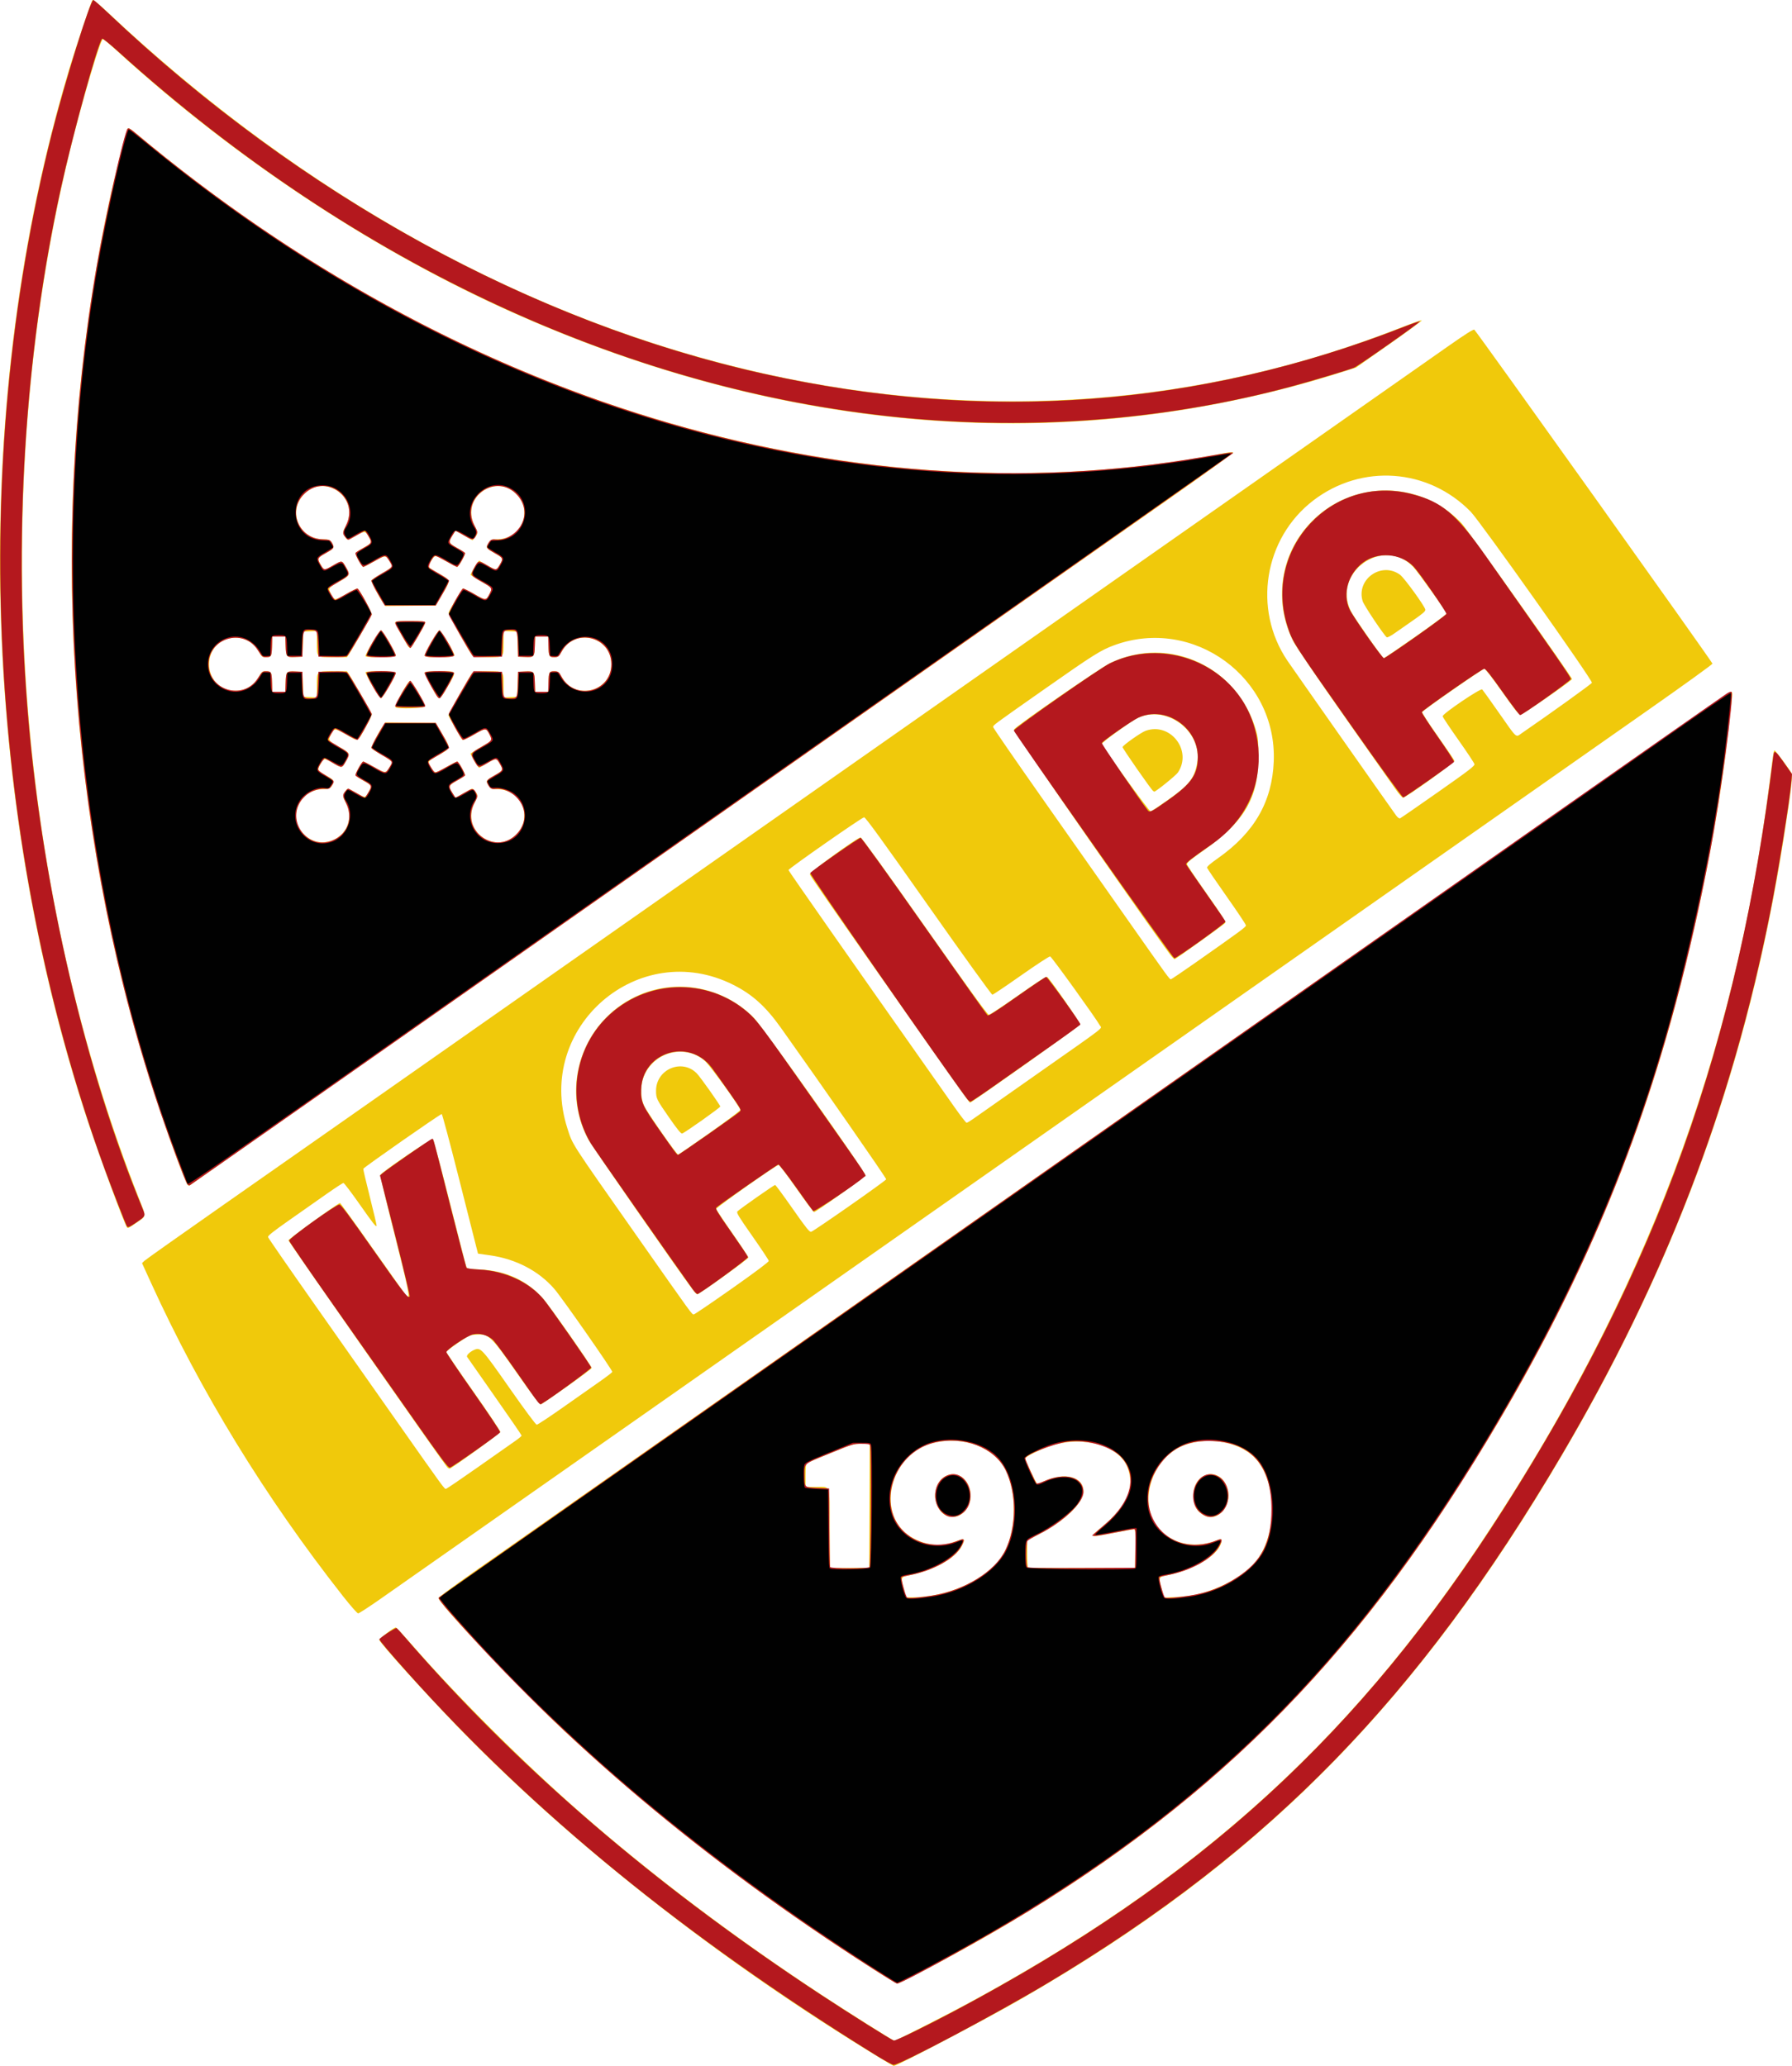<?xml version="1.0" encoding="UTF-8" standalone="no"?>
<!-- Created with Inkscape (http://www.inkscape.org/) -->

<svg
   xmlns:dc="http://purl.org/dc/elements/1.1/"
   xmlns:cc="http://creativecommons.org/ns#"
   xmlns:rdf="http://www.w3.org/1999/02/22-rdf-syntax-ns#"
   xmlns:svg="http://www.w3.org/2000/svg"
   xmlns="http://www.w3.org/2000/svg"
   xmlns:sodipodi="http://sodipodi.sourceforge.net/DTD/sodipodi-0.dtd"
   xmlns:inkscape="http://www.inkscape.org/namespaces/inkscape"
   id="svg3382"
   version="1.1"
   inkscape:version="0.48.2 r9819"
   width="1786.157"
   height="2059"
   sodipodi:docname="kalpa.svg">
  <defs
     id="defs3386" />
  <sodipodi:namedview
     pagecolor="#ffffff"
     bordercolor="#666666"
     borderopacity="1"
     objecttolerance="10"
     gridtolerance="10"
     guidetolerance="10"
     inkscape:pageopacity="0"
     inkscape:pageshadow="2"
     inkscape:window-width="1440"
     inkscape:window-height="784"
     id="namedview3384"
     showgrid="false"
     inkscape:zoom="0.20931264"
     inkscape:cx="351.84536"
     inkscape:cy="1514.6179"
     inkscape:window-x="0"
     inkscape:window-y="0"
     inkscape:window-maximized="1"
     inkscape:current-layer="svg3382"
     fit-margin-top="0"
     fit-margin-left="0"
     fit-margin-right="0"
     fit-margin-bottom="0" />
  <g
     id="g3392"
     transform="translate(-104.1,-104)">
    <path
       style="fill:#f0c90b"
       d="M 981.375,2155.177 C 821.388,2057.962 672.4,1940.958 558.388,1822.992 c -31.601,-32.696 -75.466,-81.348 -76.198,-84.511 -0.302,-1.305 14.264,-12.386 16.364,-12.449 0.58,-0.017 7.87,7.775 16.2,17.317 45.78,52.439 111.343,117.768 167.746,167.145 71.459,62.559 153.379,124.452 240.521,181.722 25.323,16.642 71.51,45.784 72.565,45.784 1.223,0 52.945,-26.28 72.319,-36.745 225.788,-121.969 378.607,-259.009 512.133,-459.255 162.867,-244.246 254.084,-486.083 288.922,-766 2.741,-22.025 3.075,-24 4.063,-24 0.835,0 14.67,18.686 16.846,22.753 1.27,2.372 -1.042,21.259 -7.986,65.247 -35.04,221.978 -103.974,414.392 -218.717,610.5 C 1515.659,1802.602 1359.659,1959.85 1121.5,2096.496 1084.978,2117.451 998.283,2163 994.921,2163 c -0.369,0 -6.465,-3.52 -13.546,-7.823 z m -5,-87.491 C 861.856,1994.642 758.817,1915.342 667.5,1829.973 621.781,1787.231 540.184,1701.056 541.172,1696.557 c 0.181,-0.823 16.303,-12.694 35.828,-26.38 19.525,-13.687 309.054,-216.673 643.398,-451.081 352.682,-247.265 608.481,-425.973 609.287,-425.664 1.032,0.396 1.246,1.76 0.832,5.3 -0.306,2.622 -1.913,17.142 -3.571,32.267 -8.329,76.01 -24.551,162.966 -46.887,251.328 -46.327,183.27 -119.202,345.758 -233.521,520.672 -134.107,205.19 -291.375,344.89 -525.884,467.133 -11.465,5.977 -21.422,10.867 -22.126,10.867 -0.704,0 -10.673,-5.991 -22.154,-13.314 z m 57.776,-373.642 c 28.854,-4.975 56.289,-20.514 68.441,-38.763 14.354,-21.558 16.147,-60.962 3.909,-85.921 -10.88,-22.189 -40.611,-34.069 -69.787,-27.887 -46.869,9.931 -61.657,74.968 -21.809,95.908 13.331,7.005 26.98,8.241 39.661,3.59 11.536,-4.231 12.077,-3.979 8.188,3.809 -6.146,12.306 -27.875,24.415 -52.486,29.249 -8.325,1.635 -8.431,1.882 -5.495,12.721 l 2.506,9.25 7.761,0 c 4.269,0 12.869,-0.88 19.111,-1.957 z m 13.272,-79.462 c -7.169,-3.122 -12.204,-13.332 -11.114,-22.537 2.773,-23.414 29.627,-25.439 34.688,-2.616 3.617,16.313 -10.147,30.999 -23.573,25.152 z M 1295,1693.552 c 22.943,-4.875 46.127,-17.164 59.054,-31.303 23.519,-25.725 23.784,-81.904 0.498,-105.566 -16.82,-17.091 -50.98,-21.912 -74.338,-10.49 -25.676,12.554 -38.872,47.902 -26.915,72.096 10.951,22.157 37.568,31.108 62.916,21.156 5.668,-2.225 6.367,-1.748 4.739,3.237 -4.022,12.319 -27.954,26.292 -53.686,31.346 -8.335,1.637 -8.434,1.871 -5.458,12.86 l 2.543,9.389 11.574,-0.566 c 6.366,-0.311 14.949,-1.283 19.074,-2.16 z m 9.502,-79.128 c -7.596,-3.961 -10.943,-10.055 -10.943,-19.925 0,-24.08 27.424,-29.509 34.064,-6.742 4.889,16.765 -9.743,33.642 -23.121,26.667 z m -333.745,-9.675 0.258,-61.75 -8.258,-0.014 c -8.125,-0.014 -8.619,0.133 -30.758,9.175 -12.375,5.054 -23.062,9.615 -23.75,10.137 -0.871,0.661 -1.25,4.396 -1.25,12.325 l 0,11.378 10.066,0 C 932.519,1586 931,1581.545 931,1626.869 c 0,21.339 0.309,39.108 0.688,39.486 0.378,0.378 9.266,0.566 19.75,0.417 L 970.5,1666.5 l 0.258,-61.75 z m 265.014,42.5 c 0.212,-15.05 -0.01,-19.25 -1,-19.249 -0.699,4e-4 -9.372,1.572 -19.272,3.493 -26.599,5.16 -26.214,5.34 -12.703,-5.958 24.927,-20.844 32.733,-39.03 25.235,-58.797 -8.273,-21.813 -43.255,-32.17 -75.033,-22.216 -10.73,3.361 -27,11.216 -27,13.034 0,1.886 11.12,25.443 12.01,25.443 0.392,0 3.588,-1.29 7.102,-2.867 20.518,-9.207 38.871,-4.346 38.885,10.301 0.011,11.411 -18.619,29.35 -44.246,42.608 l -11.75,6.079 0,13.273 c 0,7.3 0.304,13.577 0.675,13.948 0.371,0.371 24.559,0.559 53.75,0.417 l 53.075,-0.259 0.272,-19.25 z m -790.017,47.304 C 368.421,1596.161 304.259,1491.391 254.464,1382.193 l -8.804,-19.307 2.42,-2.312 c 1.331,-1.272 36.17,-25.929 77.42,-54.793 41.25,-28.864 98.625,-69.046 127.5,-89.293 28.875,-20.247 78.6,-55.112 110.5,-77.478 31.9,-22.366 73.3,-51.396 92,-64.512 18.7,-13.115 68.425,-47.978 110.5,-77.472 88.709,-62.184 252.232,-176.831 432,-302.877 34.925,-24.488 91.175,-63.924 125,-87.636 66.424,-46.565 182.921,-128.25 223.901,-156.994 17.919,-12.569 25.79,-17.552 26.719,-16.917 2.028,1.384 237.379,331.364 237.379,332.824 0,0.706 -28.238,21.082 -62.75,45.28 -34.513,24.198 -86.15,60.404 -114.75,80.459 -28.6,20.055 -78.55,55.075 -111,77.822 -111.887,78.433 -156.105,109.435 -189,132.513 -55.628,39.025 -116.236,81.519 -203.5,142.678 -45.925,32.187 -102.4,71.78 -125.5,87.985 -23.1,16.205 -79.8,55.963 -126,88.352 -46.2,32.388 -109.425,76.713 -140.5,98.5 -131.228,92.004 -235.845,165.344 -254.9,178.694 -11.22,7.861 -21.127,14.292 -22.016,14.292 -0.903,0 -7.668,-7.699 -15.329,-17.446 z m 135.258,-128.689 c 16.768,-11.795 33.299,-23.406 36.737,-25.8 3.438,-2.395 6.25,-4.772 6.25,-5.282 0,-0.51 -12.068,-18.108 -26.817,-39.105 -14.749,-20.997 -27.134,-38.713 -27.522,-39.368 -0.888,-1.499 2.8,-5.098 7.126,-6.956 6.373,-2.736 7.4,-1.625 35.212,38.127 14.764,21.102 26.16,36.462 27.067,36.483 0.862,0.02 12.591,-7.726 26.064,-17.213 13.474,-9.488 29.968,-21.075 36.654,-25.75 6.686,-4.675 12.366,-9.026 12.623,-9.668 0.529,-1.323 -50.022,-73.728 -57.676,-82.611 -15.506,-17.996 -38.343,-29.943 -64.2,-33.588 l -11.969,-1.687 -1.915,-7.473 c -1.053,-4.11 -8.965,-35.343 -17.583,-69.407 -8.617,-34.064 -16.118,-62.084 -16.667,-62.267 -1.075,-0.358 -77.702,53.144 -78.192,54.596 -0.162,0.479 2.857,13.392 6.71,28.695 3.852,15.303 6.827,28.001 6.611,28.217 -0.928,0.928 -3.205,-1.969 -17.165,-21.837 C 454.257,1292.437 447.084,1283 446.421,1283 c -0.663,0 -8.341,5.015 -17.063,11.145 -8.722,6.129 -25.459,17.885 -37.193,26.123 -16.231,11.395 -21.226,15.393 -20.881,16.712 0.249,0.953 20.828,30.711 45.731,66.127 24.903,35.417 60.145,85.544 78.317,111.394 53.955,76.754 51.734,73.716 53.545,73.242 0.907,-0.237 15.369,-10.082 32.137,-21.878 z m -31.181,0.421 c -4.117,-4.767 -158.133,-224.862 -158.225,-226.11 -0.096,-1.295 49.523,-37.176 51.411,-37.176 0.426,0 15.466,20.911 33.423,46.468 17.956,25.558 33.081,46.736 33.611,47.063 3.054,1.887 1.099,-7.754 -12.493,-61.604 -8.145,-32.27 -14.635,-59.195 -14.423,-59.833 0.88,-2.641 51.339,-37.018 52.537,-35.793 0.645,0.659 8.192,29.098 16.771,63.198 8.579,34.1 15.999,62.946 16.489,64.103 0.82,1.936 1.907,2.147 13.729,2.665 25.018,1.096 46.104,10.626 61.93,27.991 6.845,7.51 49.605,68.529 49.222,70.239 -0.326,1.454 -48.173,35.524 -50.814,36.184 -1.013,0.253 -8.15,-9.124 -21.999,-28.904 -28.114,-40.155 -29.596,-41.554 -42.978,-40.586 -5.6,0.405 -6.894,1.014 -17.534,8.251 -6.319,4.298 -11.488,8.366 -11.488,9.041 0,0.675 12.164,18.505 27.031,39.621 14.867,21.117 26.905,39.158 26.75,40.092 -0.232,1.402 -46.666,35.053 -50.285,36.442 -0.617,0.237 -1.816,-0.373 -2.664,-1.355 z m 283.918,-178.156 c 23.559,-16.584 36.702,-26.44 36.618,-27.457 -0.072,-0.873 -7.426,-11.972 -16.342,-24.666 -13.684,-19.483 -16.013,-23.317 -14.946,-24.604 C 840.717,1309.431 875.545,1285 876.72,1285 c 0.491,0 8.292,10.583 17.336,23.517 13.378,19.132 16.823,23.454 18.48,23.18 2.351,-0.39 74.2,-50.619 74.874,-52.344 0.364,-0.933 -64.285,-93.924 -105.116,-151.197 -15.061,-21.126 -28.309,-33.065 -47.294,-42.62 -94.114,-47.37 -197.793,42.177 -165.413,142.866 5.465,16.994 1.956,11.554 69.738,108.098 56.092,79.892 54.353,77.5 56.331,77.5 0.74,0 17.883,-11.642 38.095,-25.87 z m -39.604,0.62 c -15.188,-20.352 -100.322,-142.822 -103.751,-149.25 -27.827,-52.176 -5.95,-117.294 47.876,-142.504 39.365,-18.437 86.625,-9.807 117.227,21.408 8.873,9.05 111.894,154.497 111.309,157.147 -0.334,1.512 -49.469,36.449 -51.261,36.449 -0.597,0 -8.493,-10.575 -17.547,-23.5 -9.054,-12.925 -17.083,-23.5 -17.841,-23.5 -2.123,0 -62.116,42.32 -62.139,43.834 -0.011,0.733 7.18,11.608 15.98,24.166 8.8,12.558 16,23.512 16,24.342 0,1.441 -48.969,36.658 -50.974,36.658 -0.529,0 -2.724,-2.362 -4.879,-5.25 z m 17.333,-155.682 C 828.266,1221.28 842,1210.996 842,1210.216 c 0,-2.53 -29.866,-43.909 -35.066,-48.585 -18.801,-16.904 -49.155,-10.271 -60.259,13.169 -4.389,9.264 -4.624,22.61 -0.551,31.295 3.169,6.758 32.709,49.131 33.955,48.706 0.485,-0.165 14.615,-9.945 31.401,-21.733 z M 771.388,1218.315 C 758.531,1199.843 758,1198.763 758,1191.075 c 0,-21.334 25.666,-32.34 40.522,-17.378 3.565,3.591 23.478,31.691 23.478,33.131 0,1.139 -35.403,26.203 -37.956,26.87 -1.2,0.314 -4.653,-3.884 -12.657,-15.384 z m 302.7,0.853 c 2.977,-2.108 30.613,-21.517 61.413,-43.132 73.355,-51.479 66.848,-46.495 65.035,-49.823 -3.817,-7.006 -48.279,-68.732 -49.706,-69.007 -0.891,-0.172 -13.897,8.325 -28.9,18.882 -15.004,10.556 -27.913,19.243 -28.687,19.303 -0.79,0.062 -28.716,-38.699 -63.684,-88.39 -45.899,-65.225 -62.774,-88.486 -64.167,-88.446 -2.164,0.062 -75.39,51.163 -75.39,52.611 0,0.776 68.565,98.769 139.474,199.335 7.756,11 19.235,27.312 25.509,36.25 6.274,8.938 11.921,16.25 12.55,16.25 0.628,0 3.579,-1.724 6.556,-3.832 z m -25.844,-47.418 c -12.069,-17.188 -47.737,-67.925 -79.262,-112.75 -31.526,-44.825 -57.5,-82.406 -57.721,-83.513 -0.414,-2.073 46.982,-36.611 50.603,-36.875 0.961,-0.07 24.927,33.125 63.817,88.388 43.509,61.828 62.812,88.484 64.05,88.445 0.974,-0.03 14.123,-8.746 29.22,-19.37 20.863,-14.681 27.809,-19.088 28.951,-18.368 2.499,1.576 33.122,45.678 32.838,47.292 -0.241,1.369 -108.132,78 -109.82,78 -0.402,0 -10.606,-14.062 -22.674,-31.25 z m 247.536,-108.404 c 44.698,-31.383 50.221,-35.452 50.221,-37.003 0,-0.855 -8.615,-13.769 -19.144,-28.698 -10.529,-14.929 -19.341,-27.873 -19.582,-28.763 -0.311,-1.146 2.912,-3.98 11.045,-9.711 36.029,-25.391 53.739,-56.154 55.367,-96.17 3.409,-83.812 -80.043,-144.761 -158.836,-116.005 -13.48,4.919 -20.827,9.543 -69.976,44.03 -51.595,36.204 -50.875,35.671 -50.875,37.64 0,0.746 21.905,32.513 48.678,70.595 26.773,38.082 65.758,93.539 86.635,123.239 39.562,56.283 40.448,57.5 41.872,57.5 0.481,0 11.549,-7.495 24.595,-16.654 z m -23.448,-5.596 c -8.087,-9.019 -158.462,-225.32 -157.598,-226.691 2.314,-3.674 85.871,-61.371 95.853,-66.189 58.827,-28.391 127.85,3.809 145.665,67.955 1.812,6.526 2.132,10.372 2.132,25.675 0,40.562 -13.85,64.311 -54.044,92.669 -14.156,9.988 -17.399,12.711 -17.068,14.331 0.225,1.1 9.101,14.327 19.723,29.393 14.78,20.962 19.09,27.748 18.358,28.908 -0.893,1.416 -49.172,36.017 -50.429,36.142 -0.317,0.032 -1.484,-0.955 -2.593,-2.193 z m -4.77,-156.031 c 21.484,-15.1 26.903,-21.81 29.681,-36.747 6.189,-33.277 -33.552,-61.154 -62.242,-43.661 -10.156,6.193 -33.068,23.069 -32.683,24.073 1.716,4.472 47.409,67.657 48.683,67.319 0.825,-0.219 8.277,-5.162 16.561,-10.984 z m -14.171,-9.484 C 1251.568,891.029 1223,850.025 1223,848.616 c 0,-1.641 18.306,-14.597 22.996,-16.274 24.699,-8.837 46.816,19.77 32.159,41.595 -2.03,3.023 -22.476,19.513 -23.617,19.049 -0.021,-0.008 -0.537,-0.346 -1.148,-0.75 z m 284.154,1.146 c 30.906,-21.698 36.56,-26.039 36.204,-27.797 -0.232,-1.146 -7.47,-12.055 -16.085,-24.242 -8.615,-12.187 -15.654,-22.762 -15.643,-23.5 0.038,-2.593 37.978,-28.281 39.467,-26.721 0.724,0.759 7.932,10.829 16.017,22.379 19.181,27.399 17.151,25.522 23.143,21.401 29.389,-20.21 69.92,-49.345 70.169,-50.44 0.628,-2.755 -111.478,-160.951 -120.816,-170.488 -42.372,-43.271 -108.557,-48.067 -156.673,-11.351 -49.305,37.622 -60.82,108.46 -25.988,159.879 5.176,7.641 105.085,149.88 108.394,154.318 1.41,1.891 3.056,3.094 3.829,2.797 0.746,-0.286 17.838,-12.092 37.982,-26.234 z M 1495.605,891.25 c -2.992,-4.263 -26.174,-37.225 -51.515,-73.25 -25.341,-36.025 -48.056,-69.325 -50.478,-74 -17.355,-33.496 -15.242,-74.039 5.471,-104.946 29.27,-43.676 85.347,-58.554 132.89,-35.258 9.796,4.8 20.961,13.193 29.028,21.822 5.942,6.356 110,153.154 110,155.181 0,1.44 -49.266,35.584 -51.432,35.645 -1.503,0.042 -6.048,-5.693 -18.183,-22.944 -9.181,-13.051 -16.846,-23 -17.72,-23 -1.81,0 -61.329,41.431 -62.066,43.204 -0.276,0.662 6.741,11.462 15.592,24 8.851,12.538 16.291,23.525 16.534,24.417 0.479,1.758 -48.242,36.879 -51.159,36.879 -0.836,0 -3.969,-3.487 -6.961,-7.75 z m 19.53,-152.909 c 16.976,-11.912 30.854,-22.15 30.839,-22.75 -0.043,-1.792 -28.563,-41.71 -33.394,-46.739 -29.744,-30.967 -81.352,6.118 -61.909,44.487 3.142,6.201 31.508,46.661 32.712,46.661 0.487,0 14.775,-9.746 31.75,-21.659 z m -28.749,0.844 c -2.723,-1.826 -22.777,-31.821 -24.064,-35.993 -6.736,-21.834 18.738,-39.847 37.274,-26.356 4.097,2.982 24.468,31.049 25.159,34.664 0.312,1.633 -2.031,3.717 -11.933,10.612 -6.777,4.719 -15.268,10.645 -18.868,13.169 -3.6,2.524 -7.006,4.281 -7.568,3.904 z M 230.604,1327.169 C 227.14,1321.564 201.969,1253.116 190.642,1218.5 81.949,886.322 75.291,499.941 172.652,174.5 c 7.535,-25.185 22.348,-69.256 23.634,-70.314 0.879,-0.722 5.49,3.013 16.713,13.537 353.394,331.375 793.463,459.204 1190.258,345.741 33.086,-9.461 65.426,-20.449 99.009,-33.641 9.771,-3.838 18.293,-6.803 18.938,-6.589 0.644,0.215 -13.837,10.902 -32.181,23.749 l -33.352,23.359 -12.085,3.862 C 1179.836,558.486 897.331,539.477 623.06,418.996 481.786,356.937 340.989,264.398 220.254,154.25 213.472,148.062 207.339,143 206.625,143 c -2.472,0 -21.131,63.292 -33.166,112.5 -46.935,191.905 -59.506,407.089 -35.87,614 17.175,150.356 52.993,296.987 104.374,427.292 8.195,20.783 8.338,18.746 -1.808,25.838 -7.609,5.319 -8.737,5.855 -9.551,4.539 z m 60.745,-41.985 c -2.071,-1.342 -19.74,-49.351 -32.639,-88.684 C 167.344,917.892 150.512,597.31 212.111,309 c 6.64,-31.076 17.691,-75.181 19.232,-76.749 0.977,-0.995 2.851,0.109 9.192,5.411 C 565.489,509.365 962.268,625.681 1325,555.574 c 4.125,-0.797 7.872,-1.083 8.327,-0.635 0.455,0.448 -28.345,21.269 -64,46.27 -559.516,392.32 -974.669,683.32 -975.875,684.036 -0.576,0.343 -1.523,0.315 -2.103,-0.061 z M 436.5,941.076 c 14.118,-6.209 19.772,-22.752 12.5,-36.576 -3.558,-6.765 -3.641,-7.791 -0.932,-11.596 2.619,-3.678 2.261,-3.726 11.501,1.541 8.858,5.048 8.402,5.09 11.851,-1.081 3.553,-6.357 3.52,-6.432 -4.894,-11.219 -4.111,-2.339 -7.744,-4.689 -8.073,-5.222 C 457.673,875.662 464.749,863 466.234,863 c 0.625,0 5.554,2.523 10.952,5.607 11.113,6.347 11.481,6.343 15.313,-0.195 l 2.792,-4.764 -2.517,-2.074 c -1.384,-1.14 -5.972,-4.007 -10.195,-6.37 -4.223,-2.363 -7.923,-4.936 -8.223,-5.717 -0.492,-1.283 7.124,-15.857 11.891,-22.754 l 1.913,-2.767 25.135,0.267 25.135,0.267 6.953,11.871 c 8.216,14.026 8.459,12.962 -4.681,20.495 -10.925,6.263 -10.741,5.922 -6.682,12.384 3.687,5.871 3.151,5.898 14.893,-0.75 5.343,-3.025 10.226,-5.5 10.851,-5.5 1.437,0 8.576,12.64 7.825,13.855 -0.306,0.495 -3.939,2.836 -8.073,5.201 -8.503,4.865 -8.721,5.465 -4.456,12.257 l 3.022,4.813 6.709,-3.732 c 3.69,-2.053 7.528,-4.218 8.529,-4.813 1.501,-0.892 2.245,-0.556 4.245,1.919 3.089,3.821 3.044,4.75 -0.577,11.891 -14.25,28.101 22.276,53.43 43.038,29.843 15.024,-17.068 3.126,-43.174 -19.918,-43.703 -6.304,-0.145 -6.71,-0.305 -8.857,-3.489 -3.241,-4.808 -3.032,-5.199 5.324,-9.953 9.072,-5.162 9.337,-5.678 5.913,-11.522 -3.689,-6.295 -3.548,-6.284 -12.694,-1.008 l -8.16,4.706 -1.922,-2.373 c -1.057,-1.305 -2.994,-4.488 -4.304,-7.074 l -2.382,-4.701 2.737,-1.884 c 1.505,-1.036 6.219,-3.875 10.475,-6.309 8.447,-4.831 8.665,-5.235 5.835,-10.782 -3.49,-6.842 -3.678,-6.842 -15.491,-0.005 -6.276,3.632 -11.027,5.801 -11.538,5.268 -1.654,-1.725 -14.044,-23.527 -14.045,-24.714 -0.002,-1.36 21.522,-39.275 23.81,-41.942 1.295,-1.51 3.397,-1.75 15.311,-1.75 C 606.767,773 606,772.277 606,787.98 l 0,11.111 6.75,-0.296 6.75,-0.296 0.5,-12.5 0.5,-12.5 7.094,-0.291 c 8.925,-0.366 9.245,0.012 9.614,11.343 L 637.5,793.5 l 6.5,0 6.5,0 0.29,-9.466 c 0.312,-10.182 0.738,-11.003 5.71,-11.003 3.887,0 4.554,0.531 7.865,6.262 13.526,23.409 49.089,13.78 49.089,-13.292 0,-27.035 -35.581,-36.67 -49.089,-13.292 -3.311,5.731 -3.978,6.262 -7.865,6.262 -4.971,0 -5.397,-0.821 -5.71,-11.003 L 650.5,738.5 l -6.5,0 -6.5,0 -0.292,8.948 c -0.37,11.33 -0.69,11.708 -9.614,11.343 L 620.5,758.5 620,746 l -0.5,-12.5 -6.75,-0.296 -6.75,-0.296 0,11.111 C 606,759.723 606.767,759 590.12,759 c -11.914,0 -14.016,-0.24 -15.311,-1.75 -3.026,-3.529 -23.982,-41.1 -23.651,-42.404 0.657,-2.588 13.218,-23.776 14.354,-24.212 0.63,-0.242 5.779,2.225 11.441,5.483 11.41,6.564 11.641,6.56 15.12,-0.26 2.83,-5.547 2.611,-5.951 -5.835,-10.782 -4.256,-2.434 -8.969,-5.273 -10.475,-6.309 l -2.737,-1.884 2.382,-4.701 c 1.31,-2.585 3.247,-5.769 4.304,-7.074 l 1.922,-2.373 8.16,4.706 c 9.146,5.275 9.005,5.287 12.694,-1.008 3.417,-5.83 3.206,-6.239 -5.891,-11.443 -8.371,-4.789 -8.595,-5.211 -5.346,-10.031 2.147,-3.185 2.553,-3.344 8.857,-3.489 23.044,-0.529 34.942,-26.635 19.918,-43.703 -20.714,-23.533 -57.256,1.806 -43.038,29.843 3.623,7.145 3.667,8.073 0.566,11.891 l -2.437,3 -3.308,-1.865 c -1.82,-1.026 -5.65,-3.195 -8.513,-4.82 l -5.205,-2.955 -3.026,4.82 c -4.269,6.8 -4.052,7.398 4.452,12.264 4.134,2.365 7.767,4.706 8.073,5.201 0.751,1.215 -6.388,13.855 -7.825,13.855 -0.626,0 -5.509,-2.475 -10.851,-5.5 -11.741,-6.648 -11.206,-6.621 -14.893,-0.75 -4.058,6.463 -4.242,6.121 6.682,12.384 13.139,7.533 12.896,6.469 4.681,20.495 l -6.953,11.871 -25.135,0.267 -25.135,0.267 -1.913,-2.767 c -4.767,-6.897 -12.384,-21.47 -11.891,-22.754 0.3,-0.781 4,-3.353 8.223,-5.717 4.223,-2.363 8.811,-5.23 10.195,-6.37 l 2.517,-2.074 -2.792,-4.764 c -3.813,-6.507 -4.072,-6.51 -15.26,-0.176 -5.427,3.073 -10.379,5.587 -11.004,5.587 -1.486,0 -8.563,-12.661 -7.782,-13.924 0.33,-0.533 3.963,-2.883 8.073,-5.222 8.416,-4.788 8.447,-4.861 4.889,-11.229 -3.149,-5.633 -3.902,-5.671 -12.652,-0.626 -8.284,4.776 -8.088,4.756 -10.694,1.096 -2.674,-3.756 -2.616,-4.465 0.945,-11.487 14.212,-28.026 -22.332,-53.366 -43.038,-29.843 -14.938,16.971 -3.221,43.163 19.547,43.693 6.984,0.163 7.946,0.611 10.048,4.676 1.961,3.793 1.31,4.641 -7.229,9.417 -7.888,4.411 -8.203,5.121 -4.828,10.881 3.686,6.29 3.556,6.279 12.578,1.075 9.102,-5.25 9.003,-5.271 13.329,2.747 3.757,6.965 3.603,7.236 -7.8,13.691 -10.364,5.867 -10.595,6.224 -7.693,11.911 3.485,6.831 3.723,6.835 15.068,0.242 5.629,-3.271 10.748,-5.751 11.374,-5.51 2.109,0.809 14.903,24.26 14.214,26.054 -0.862,2.247 -20.35,36.103 -22.799,39.607 l -1.921,2.75 -13.897,0 C 419.22,759 420,759.732 420,744.02 l 0,-11.111 -6.75,0.296 -6.75,0.296 -0.5,12.5 -0.5,12.5 -7.094,0.291 c -8.925,0.366 -9.245,-0.012 -9.614,-11.343 L 388.5,738.5 l -6.5,0 -6.5,0 -0.29,9.466 c -0.319,10.397 -0.665,10.995 -6.364,11.019 -3.386,0.014 -3.88,-0.383 -6.715,-5.407 C 348.474,729.379 312.546,738.38 312.546,766 c 0,27.626 35.893,36.683 49.541,12.5 2.881,-5.105 3.366,-5.499 6.758,-5.485 5.7,0.024 6.045,0.622 6.364,11.019 L 375.5,793.5 l 6.5,0 6.5,0 0.292,-8.948 c 0.37,-11.33 0.69,-11.708 9.614,-11.343 L 405.5,773.5 406,786 l 0.5,12.5 6.75,0.296 6.75,0.296 0,-11.111 C 420,772.268 419.22,773 435.967,773 l 13.897,0 1.921,2.75 c 2.424,3.469 21.932,37.349 22.784,39.568 0.396,1.031 -1.636,5.683 -5.422,12.415 -9.333,16.596 -7.079,15.626 -19.727,8.497 -11.957,-6.739 -12.099,-6.74 -15.493,-0.088 -2.901,5.687 -2.671,6.044 7.693,11.911 11.403,6.455 11.558,6.726 7.8,13.691 -4.378,8.115 -4.303,8.1 -13.371,2.784 -8.957,-5.251 -8.845,-5.26 -12.536,1.038 -3.375,5.76 -3.06,6.47 4.828,10.881 8.539,4.775 9.19,5.624 7.229,9.417 -2.107,4.074 -3.061,4.513 -10.155,4.677 -21.455,0.494 -33.785,25.174 -20.97,41.975 7.956,10.43 20.304,13.728 32.055,8.559 z M 498.25,808.777 C 497.004,807.246 510.798,782.5 512.896,782.5 c 1.664,0 15.299,23.25 14.888,25.388 -0.413,2.153 -27.834,2.978 -29.534,0.889 z m -23.05,-21.272 c -4.01,-6.901 -7.019,-12.988 -6.687,-13.526 1.044,-1.689 29.441,-1.259 30.1,0.456 0.692,1.803 -12.726,24.964 -14.68,25.34 -0.918,0.177 -4.088,-4.277 -8.733,-12.27 z M 540.258,798.75 C 536.992,794.616 526.938,775.603 527.392,774.42 527.828,773.283 530.837,773 542.469,773 c 17.607,0 17.167,-0.867 7.8,15.347 -6.604,11.432 -8.029,12.912 -10.011,10.403 z m -71.744,-40.728 c -0.953,-1.543 13.737,-26.12 15.419,-25.796 1.954,0.376 15.372,23.538 14.68,25.34 -0.658,1.715 -29.056,2.145 -30.1,0.456 z m 58.875,-0.452 C 526.685,755.738 540.035,732.617 542.016,732.235 543.694,731.912 557,754.039 557,757.153 c 0,2.485 -28.663,2.889 -29.612,0.417 z m -16.695,-9.758 C 504.839,738.375 498,725.844 498,724.556 498,723.217 500.095,723 513,723 c 12.45,0 15,0.247 15,1.453 0,1.937 -13.369,24.837 -14.773,25.305 -0.605,0.202 -1.745,-0.674 -2.534,-1.946 z"
       id="path3398"
       inkscape:connector-curvature="0" />
    <path
       style="fill:#b4181e"
       d="M 975.5,2151.327 C 785.31,2033.143 635.439,1910.66 510.745,1771.5 c -17.866,-19.939 -28.79,-32.867 -28.498,-33.727 0.53,-1.556 15.981,-11.62 17.088,-11.13 0.64,0.283 4.26,4.192 8.044,8.686 3.784,4.494 14.258,16.368 23.275,26.387 106.859,118.724 236.558,228.2 390.444,329.565 30.537,20.115 71.352,45.763 73.875,46.423 1.758,0.46 31.414,-13.97 60.526,-29.45 245.071,-130.314 404.458,-276.086 547.524,-500.753 153.213,-240.602 233.254,-464.044 268.576,-749.75 0.831,-6.717 1.903,-6.07 10.778,6.511 l 7.879,11.168 -0.595,7.039 c -1.651,19.533 -13.213,91.094 -21.171,131.032 -38.638,193.917 -104.741,365.748 -208.315,541.5 -141.926,240.832 -288.933,391.821 -511.177,525.025 -51.451,30.838 -147.99,82.081 -154.335,81.921 -1.191,-0.03 -9.815,-4.808 -19.165,-10.618 z m -2.103,-85.628 c -167.059,-106.966 -307.016,-224.906 -421.275,-355.005 -6.186,-7.043 -11.106,-13.426 -10.934,-14.185 0.23,-1.015 1261.423,-886.245 1284.103,-901.311 2.251,-1.495 4.147,-2.148 4.669,-1.608 2.791,2.891 -10.782,103.929 -21.549,160.41 -39.712,208.317 -98.667,370.995 -196.425,542 -135.137,236.393 -273.528,383.596 -481.137,511.776 -40.855,25.224 -127.833,73.224 -132.686,73.224 -0.478,0 -11.622,-6.885 -24.765,-15.301 z M 1033,1694.312 c 32.494,-5.209 62.788,-23.967 73.178,-45.312 11.376,-23.37 11.475,-56.899 0.236,-79.815 -11.177,-22.79 -42.585,-34.686 -71.829,-27.207 -40.465,10.349 -57.482,63.297 -28.7,89.3 14.426,13.033 34.976,15.9 54.826,7.648 4.649,-1.933 5.115,-0.523 1.874,5.667 -6.697,12.79 -28.193,24.813 -52.676,29.461 -3.526,0.669 -6.741,1.51 -7.146,1.867 -1.008,0.891 4.015,19.323 5.523,20.269 1.503,0.943 12.172,0.133 24.712,-1.877 z m 14.502,-79.831 c -16.322,-8.819 -14.595,-35.478 2.633,-40.64 14.598,-4.374 26.618,15.642 18.931,31.522 -4.086,8.441 -14.595,12.884 -21.564,9.118 z m 241.998,79.868 c 18.009,-2.789 32.363,-8.232 47.252,-17.916 25.116,-16.337 34.644,-35.15 34.657,-68.433 0.018,-43.007 -19.928,-66.104 -58.519,-67.764 -23.058,-0.992 -38.901,5.622 -51.296,21.415 -34.601,44.085 4.95,98.546 56.118,77.274 4.649,-1.933 5.115,-0.523 1.874,5.667 -6.739,12.872 -28.017,24.786 -52.586,29.445 -3.575,0.678 -6.831,1.525 -7.235,1.883 -0.995,0.88 4.007,19.32 5.489,20.236 1.492,0.922 11.383,0.185 24.246,-1.807 z m 14.03,-80.631 c -20.578,-11.655 -7.058,-48.898 14.043,-38.683 14.428,6.984 14.542,31.89 0.178,38.844 -5.579,2.701 -9.242,2.659 -14.221,-0.161 z M 970.8,1665.8 c 1.272,-1.272 1.842,-117.962 0.593,-121.218 -0.484,-1.261 -2.258,-1.585 -8.75,-1.599 -8.017,-0.016 -8.511,0.134 -31.821,9.672 -26.706,10.927 -24.795,9.205 -24.793,22.345 0.002,11.638 -0.254,11.405 13.181,12 l 11.29,0.5 0.251,38.5 c 0.138,21.175 0.462,39.062 0.719,39.75 0.654,1.748 37.585,1.795 39.33,0.05 z m 264.972,-18.55 c 0.256,-18.169 0.168,-19.25 -1.581,-19.25 -1.019,0 -9.691,1.588 -19.272,3.53 -9.581,1.941 -18.544,3.404 -19.919,3.25 l -2.5,-0.28 3,-2.608 c 1.65,-1.434 6.375,-5.514 10.5,-9.066 25.524,-21.977 31.976,-47.364 16.644,-65.49 -9.787,-11.57 -34.781,-19.056 -54.574,-16.346 -14.28,1.955 -42.069,12.894 -42.069,16.56 0,1.518 9.704,23.175 11.137,24.854 0.441,0.517 3.683,-0.396 7.567,-2.131 20.939,-9.351 39.296,-4.301 39.296,10.812 0,10.598 -20.697,30.191 -44.303,41.94 -5.609,2.791 -10.76,5.814 -11.447,6.716 -1.7,2.232 -1.735,24.373 -0.041,26.067 0.921,0.921 13.827,1.147 54.25,0.95 l 53.041,-0.259 0.272,-19.25 z M 515.9,1517.797 c -19.03,-27.114 -54.544,-77.647 -78.919,-112.297 -24.376,-34.65 -44.481,-63.9 -44.678,-65 -0.406,-2.265 46.389,-35.838 50.1,-35.944 1.49,-0.043 9.889,11.199 34.327,45.944 30.617,43.53 34.18,48.075 35.725,45.574 0.352,-0.57 -6.167,-27.933 -14.488,-60.805 l -15.129,-59.769 3.004,-2.5 c 5.469,-4.552 47.904,-34 48.995,-34 1.345,0 0.374,-3.584 18.288,67.5 8.316,33 15.514,60.494 15.994,61.097 0.489,0.615 6.042,1.365 12.628,1.707 25.811,1.339 50.092,12.633 64.444,29.974 6.226,7.523 47.109,66.128 47.213,67.679 0.085,1.27 -41.166,31.445 -48.602,35.551 -3.232,1.785 -0.314,5.334 -26.725,-32.508 -10.556,-15.125 -20.832,-28.976 -22.836,-30.781 -5.215,-4.696 -13.064,-6.809 -19.66,-5.293 C 569.689,1435.279 549,1449.068 549,1451.64 c 0,0.864 12.181,18.894 27.068,40.067 14.887,21.173 26.855,39.05 26.596,39.728 -0.657,1.713 -47.704,34.793 -50.164,35.272 -1.649,0.321 -8.069,-8.257 -36.6,-48.908 z m 278.927,-128.492 c -19.524,-27.265 -98.713,-140.573 -101.65,-145.445 -24.233,-40.204 -17.647,-92.943 15.724,-125.921 38.363,-37.91 99.386,-40.257 140.1,-5.389 9.554,8.182 14.431,14.683 66.037,88.026 58.975,83.815 52.646,74.205 50.324,76.42 -6.158,5.874 -49.661,35.106 -50.709,34.075 -0.634,-0.623 -8.375,-11.357 -17.203,-23.852 -9.048,-12.807 -16.683,-22.67 -17.5,-22.606 -1.357,0.106 -58.804,39.955 -61.85,42.903 -1.192,1.154 1.018,4.8 14.875,24.54 8.951,12.751 16.454,23.917 16.673,24.814 0.341,1.398 -45.497,34.984 -50.219,36.796 -0.639,0.245 -2.71,-1.717 -4.602,-4.36 z m 15.298,-154.897 c 16.157,-11.325 30.221,-21.407 31.253,-22.405 1.828,-1.767 1.543,-2.292 -10.937,-20.159 -7.048,-10.09 -14.721,-20.855 -17.052,-23.922 -22.587,-29.718 -68.851,-15.52 -70.223,21.55 -0.47,12.705 1.228,16.561 17.492,39.724 16.502,23.501 18.221,25.803 19.267,25.803 0.453,0 14.042,-9.266 30.199,-20.591 z m -579.471,91.839 c -1.287,-2.083 -15.396,-38.399 -22.435,-57.748 C 91.369,947.3 72.083,568.945 155.665,237.5 168.666,185.946 194.134,104 197.157,104 c 0.557,0 7.612,6.246 15.678,13.88 190.834,180.62 421.164,307.266 652.155,358.585 221.016,49.103 433.454,33.516 638.928,-46.878 7.93,-3.103 14.871,-5.49 15.424,-5.306 1.248,0.416 -61.187,44.339 -65.715,46.231 -4.987,2.084 -43.953,13.739 -63.127,18.881 -118.85,31.878 -247.335,42.885 -374,32.038 C 737.226,497.515 458.688,369.275 222.494,155.868 c -8.517,-7.695 -15.93,-13.717 -16.474,-13.381 -3.781,2.337 -29.461,95.375 -41.455,150.188 C 128.197,458.891 116.958,644.941 132.531,823 c 14.676,167.802 56.855,348.16 113.373,484.79 3.51,8.485 3.731,7.987 -6.733,15.094 -6.09,4.135 -7.658,4.755 -8.518,3.364 z m 59.945,-42.466 C 288.565,1280.668 273.887,1241.338 264.742,1214.5 175.122,951.507 152.16,649.486 200.489,369.405 c 8.401,-48.687 27.534,-133.799 30.82,-137.101 0.923,-0.928 2.539,-0.068 7.191,3.828 318.881,267.045 705.4,384.803 1062.5,323.703 29.582,-5.062 32.367,-5.415 31.882,-4.048 -0.282,0.796 -1032.77,725.351 -1039.588,729.537 -0.724,0.445 -1.801,-0.171 -2.696,-1.541 z M 437.887,940.541 c 13.372,-6.824 18.102,-21.995 11.217,-35.981 -3.731,-7.58 -3.767,-8.227 -0.669,-12.06 2.206,-2.728 2.625,-2.878 4.635,-1.654 1.215,0.74 5.052,2.908 8.526,4.818 l 6.316,3.472 3.025,-4.818 c 4.349,-6.927 4.107,-7.601 -4.413,-12.304 -4.112,-2.27 -7.745,-4.562 -8.073,-5.093 C 457.699,875.705 464.725,863 466.149,863 c 0.578,0 5.422,2.475 10.765,5.5 11.753,6.655 11.37,6.635 15.066,0.75 4.058,-6.462 4.28,-6.063 -7.059,-12.648 -5.544,-3.22 -10.315,-6.468 -10.603,-7.218 -0.288,-0.751 2.576,-6.656 6.365,-13.124 l 6.889,-11.759 25.446,0 25.446,0 6.849,11.82 c 3.767,6.501 6.627,12.398 6.356,13.104 -0.271,0.706 -4.92,3.87 -10.33,7.031 -5.411,3.161 -10.039,5.941 -10.285,6.177 -0.886,0.851 5.481,11.36 6.884,11.364 0.79,0.002 5.808,-2.471 11.15,-5.497 5.343,-3.025 10.17,-5.5 10.728,-5.5 1.375,0 8.442,12.777 7.716,13.952 -0.318,0.514 -3.942,2.792 -8.054,5.061 -8.511,4.698 -8.759,5.383 -4.444,12.256 l 2.994,4.769 2.983,-1.542 c 1.641,-0.848 5.296,-2.906 8.123,-4.573 5.931,-3.497 7.247,-3.29 9.532,1.502 1.641,3.44 1.619,3.565 -1.628,9.658 -14.936,28.023 22.008,53.986 42.956,30.188 9.597,-10.903 9.048,-25.506 -1.351,-35.921 -5.808,-5.817 -13.927,-8.977 -20.724,-8.066 -3.994,0.536 -5.423,-0.391 -7.859,-5.098 -1.573,-3.038 -0.606,-4.149 7.6,-8.738 7.888,-4.411 8.203,-5.121 4.828,-10.881 -3.685,-6.288 -3.559,-6.277 -12.537,-1.099 -9.11,5.255 -8.79,5.301 -12.888,-1.861 -4.343,-7.591 -4.267,-7.748 6.939,-14.255 10.78,-6.26 10.965,-6.54 8.073,-12.209 -3.479,-6.819 -3.71,-6.823 -15.12,-0.26 -5.662,3.257 -10.783,5.735 -11.379,5.507 -2.069,-0.794 -14.836,-24.268 -14.158,-26.033 0.866,-2.258 20.357,-36.112 22.818,-39.634 l 1.94,-2.777 14.163,0.277 L 604.5,773.5 605,785.789 c 0.565,13.894 0.724,14.171 8.128,14.195 6.343,0.021 6.764,-0.842 7.089,-14.547 L 620.5,773.5 l 7.094,-0.291 c 8.925,-0.366 9.245,0.012 9.614,11.343 L 637.5,793.5 l 6.5,0 6.5,0 0.29,-9.466 c 0.312,-10.182 0.738,-11.003 5.71,-11.003 3.781,0 4.831,0.707 6.824,4.599 12.933,25.25 50.129,16.62 50.129,-11.63 0,-28.25 -37.197,-36.88 -50.129,-11.63 -1.994,3.892 -3.043,4.599 -6.824,4.599 -4.971,0 -5.397,-0.821 -5.71,-11.003 L 650.5,738.5 l -6.5,0 -6.5,0 -0.292,8.948 c -0.37,11.33 -0.69,11.708 -9.614,11.343 L 620.5,758.5 620.217,746.562 c -0.325,-13.705 -0.746,-14.568 -7.089,-14.547 -7.404,0.025 -7.562,0.301 -8.128,14.195 l -0.5,12.289 -14.163,0.277 -14.163,0.277 -1.94,-2.777 c -2.461,-3.522 -21.951,-37.376 -22.818,-39.634 -0.683,-1.78 12.098,-25.242 14.187,-26.044 0.612,-0.235 5.708,2.263 11.325,5.551 11.347,6.642 11.61,6.637 15.145,-0.293 2.901,-5.687 2.671,-6.044 -7.693,-11.911 -11.403,-6.455 -11.558,-6.726 -7.8,-13.691 4.316,-8.001 4.217,-7.981 13.28,-2.715 8.971,5.213 8.921,5.217 12.627,-1.107 3.375,-5.76 3.06,-6.47 -4.828,-10.881 -8.206,-4.589 -9.173,-5.7 -7.6,-8.738 2.437,-4.707 3.866,-5.634 7.859,-5.098 6.797,0.912 14.916,-2.248 20.724,-8.066 10.399,-10.415 10.948,-25.018 1.351,-35.921 -20.948,-23.798 -57.893,2.165 -42.956,30.188 3.247,6.093 3.269,6.218 1.628,9.658 -2.285,4.792 -3.601,4.999 -9.532,1.502 -2.827,-1.667 -6.483,-3.725 -8.123,-4.573 l -2.983,-1.542 -2.994,4.769 c -4.316,6.873 -4.068,7.557 4.444,12.256 4.112,2.27 7.736,4.547 8.054,5.061 0.775,1.254 -6.389,13.953 -7.866,13.945 C 559.024,668.99 554.225,666.518 549,663.5 c -5.225,-3.018 -10.175,-5.489 -11,-5.49 -2.456,-0.005 -7.844,10.837 -5.989,12.05 0.819,0.535 5.461,3.269 10.316,6.076 4.855,2.806 9.054,5.692 9.33,6.413 0.277,0.721 -2.579,6.63 -6.346,13.131 l -6.849,11.82 -25.446,0 -25.446,0 -6.889,-11.759 c -3.789,-6.468 -6.653,-12.374 -6.365,-13.124 0.288,-0.751 5.06,-3.999 10.603,-7.218 11.339,-6.585 11.117,-6.186 7.059,-12.648 -3.696,-5.885 -3.313,-5.905 -15.066,0.75 -5.343,3.025 -10.187,5.5 -10.765,5.5 -1.423,0 -8.449,-12.705 -7.698,-13.92 0.328,-0.531 3.961,-2.823 8.073,-5.093 8.52,-4.703 8.762,-5.378 4.416,-12.3 l -3.022,-4.813 -6.709,3.732 c -3.69,2.053 -7.528,4.218 -8.529,4.813 -1.501,0.892 -2.245,0.556 -4.245,-1.919 -3.098,-3.832 -3.062,-4.481 0.665,-12.052 13.885,-28.204 -21.711,-53.037 -42.968,-29.976 -15.443,16.754 -3.642,43.45 19.485,44.079 7.102,0.193 7.864,0.544 9.953,4.584 1.961,3.793 1.31,4.641 -7.229,9.417 -7.87,4.401 -8.245,5.229 -4.931,10.884 3.655,6.237 3.717,6.243 12.641,1.095 9.11,-5.255 8.79,-5.301 12.888,1.861 4.348,7.6 4.296,7.701 -7.439,14.561 -5.775,3.376 -10.5,6.384 -10.5,6.686 0,1.062 6.476,11.361 7.143,11.361 0.372,0 5.293,-2.656 10.937,-5.903 5.644,-3.247 10.747,-5.712 11.341,-5.479 1.911,0.751 14.831,24.284 14.214,25.89 -1.485,3.87 -22.951,40.136 -24.427,41.268 -1.206,0.925 -5.389,1.2 -15.186,1 L 421.5,758.5 421,746.211 c -0.565,-13.894 -0.724,-14.171 -8.128,-14.195 -6.343,-0.021 -6.764,0.842 -7.089,14.547 L 405.5,758.5 l -7.094,0.291 c -8.925,0.366 -9.245,-0.012 -9.614,-11.343 L 388.5,738.5 l -6.5,0 -6.5,0 -0.29,9.466 c -0.315,10.254 -0.712,10.994 -5.92,11.019 -3.535,0.017 -3.853,-0.262 -8.544,-7.478 C 346.545,729.658 312.011,739.929 312.011,766 c 0,26.071 34.534,36.342 48.735,14.494 4.69,-7.216 5.009,-7.495 8.544,-7.478 5.208,0.025 5.606,0.765 5.92,11.019 L 375.5,793.5 l 6.5,0 6.5,0 0.292,-8.948 c 0.37,-11.33 0.69,-11.708 9.614,-11.343 L 405.5,773.5 l 0.283,11.938 c 0.325,13.705 0.746,14.568 7.089,14.547 7.404,-0.025 7.562,-0.301 8.128,-14.195 l 0.5,-12.289 13.522,-0.277 c 9.797,-0.201 13.981,0.075 15.186,1 1.476,1.132 22.942,37.398 24.427,41.268 0.617,1.607 -12.303,25.14 -14.214,25.89 -0.594,0.233 -5.697,-2.232 -11.341,-5.479 C 443.437,832.656 438.515,830 438.143,830 437.476,830 431,840.299 431,841.361 c 0,0.302 4.725,3.31 10.5,6.686 11.735,6.859 11.787,6.961 7.439,14.561 -4.103,7.171 -3.763,7.125 -13.065,1.759 l -8.181,-4.719 -2.324,2.914 c -1.278,1.603 -2.869,4.23 -3.535,5.839 -1.386,3.346 -1.581,3.135 8.916,9.662 7.08,4.403 7.085,4.415 3.936,9.039 -2.099,3.082 -2.705,3.368 -6.509,3.079 -6.699,-0.509 -14.713,2.349 -19.838,7.074 -22.866,21.077 1.919,57.385 29.548,43.285 z M 498,807.558 C 498,805.316 511.659,782.5 513,782.5 514.313,782.5 528,805.431 528,807.63 528,808.729 525.035,809 513,809 c -12.399,0 -15,-0.25 -15,-1.442 z m -22.399,-19.526 c -3.844,-6.789 -6.563,-12.688 -6.239,-13.533 0.821,-2.14 28.419,-2.233 29.238,-0.098 0.69,1.797 -12.767,25.007 -14.716,25.383 -0.959,0.185 -3.838,-3.9 -8.283,-11.751 z m 64.039,9.718 c -6.825,-10.915 -12.715,-22.111 -12.258,-23.3 0.844,-2.199 28.421,-2.13 29.266,0.073 0.711,1.853 -12.617,25.475 -14.374,25.476 -0.675,5.7e-4 -1.86,-1.011 -2.634,-2.249 z m -70.277,-40.249 c -0.839,-2.186 12.663,-25.643 14.551,-25.279 1.914,0.369 15.34,23.676 14.66,25.449 -0.794,2.07 -28.413,1.91 -29.211,-0.169 z m 58.025,0.065 c -0.693,-1.806 12.732,-24.971 14.676,-25.323 1.845,-0.334 15.393,23.127 14.579,25.248 -0.836,2.178 -28.421,2.249 -29.255,0.076 z m -19.491,-14.759 c -2.343,-4.019 -5.528,-9.465 -7.078,-12.101 C 496.197,722.845 495.952,723 513,723 c 12.035,0 15,0.271 15,1.37 0,1.833 -13.476,24.955 -14.803,25.397 -0.573,0.191 -2.959,-2.941 -5.302,-6.96 z M 1067.68,1198.75 c -23.58,-31.64 -156.747,-223.42 -155.981,-224.635 1.417,-2.246 48.487,-35.117 50.271,-35.106 0.888,0.005 27.456,36.893 63.313,87.905 33.981,48.343 62.376,88.388 63.101,88.99 1.012,0.84 7.776,-3.453 29.216,-18.543 15.345,-10.8 28.5,-19.686 29.234,-19.749 1.226,-0.104 34.166,45.597 34.166,47.401 0,0.436 -14.963,11.292 -33.25,24.123 -18.288,12.832 -42.664,29.975 -54.169,38.096 -11.505,8.121 -21.495,14.766 -22.199,14.766 -0.704,0 -2.37,-1.462 -3.702,-3.25 z m 126.328,-252.5 c -43.61,-62.013 -79.34,-113.364 -79.399,-114.114 -0.16,-2.019 85.628,-62.064 95.713,-66.992 45.409,-22.184 102.272,-6.975 130.76,34.975 19.848,29.228 23.273,69.437 8.617,101.16 -8.364,18.102 -21.032,32.715 -39.197,45.212 -18.027,12.402 -24.677,17.606 -24.174,18.916 0.269,0.7 9.102,13.515 19.63,28.478 10.528,14.963 19.371,27.802 19.651,28.532 0.534,1.392 -48.526,36.583 -51.001,36.583 -0.719,0 -36.987,-50.737 -80.597,-112.75 z m 75.006,-45.231 C 1291.84,884.788 1298,875.752 1298,858.5 c 0,-30.049 -32.434,-51.57 -59.194,-39.277 -6.324,2.905 -35.686,23.302 -36.465,25.331 -0.364,0.948 38.354,57.608 45.918,67.196 1.835,2.327 3.876,1.272 20.755,-10.731 z m 181.991,-73.742 c -57.422,-81.659 -58.417,-83.2 -63.273,-97.932 -25.761,-78.152 44.046,-153.396 123.388,-132.999 30.199,7.764 44.068,19.427 74.5,62.655 70.862,100.655 84.465,120.323 84.189,121.723 -0.37,1.879 -48.758,36.32 -50.58,36 -0.699,-0.123 -8.59,-10.573 -17.535,-23.223 -12.272,-17.355 -16.76,-22.986 -18.287,-22.941 -2.202,0.064 -61.357,41.164 -62.129,43.167 -0.26,0.674 6.972,11.839 16.07,24.812 9.098,12.973 16.322,24.121 16.053,24.775 -0.568,1.38 -48.599,35.052 -50.59,35.466 -0.778,0.162 -22.337,-29.593 -51.806,-71.5 z m 64.195,-88.606 c 16.665,-11.731 30.43,-22 30.588,-22.82 0.33,-1.703 -27.147,-41.388 -32.654,-47.162 -12.701,-13.317 -35.837,-15.105 -50.611,-3.911 -14.735,11.164 -20.438,31.077 -13.306,46.461 3.46,7.464 32.516,48.762 34.307,48.762 0.756,0 15.01,-9.598 31.674,-21.329 z"
       id="path3396"
       inkscape:connector-curvature="0" />
    <path
       style="fill:#010101"
       d="M 975.962,2066.224 C 807.819,1958.296 669.665,1842.479 557.715,1715.601 c -8.682,-9.84 -15.625,-18.37 -15.429,-18.957 0.196,-0.587 6.174,-5.163 13.285,-10.169 7.111,-5.006 122.279,-85.763 255.929,-179.46 133.65,-93.698 266.85,-187.084 296,-207.526 29.15,-20.442 120.275,-84.331 202.5,-141.976 82.225,-57.645 171.1,-119.954 197.5,-138.464 74.451,-52.201 209.44,-146.844 267.968,-187.877 29.132,-20.424 53.262,-36.806 53.621,-36.403 0.672,0.753 0.35,4.463 -3.142,36.232 -8.22,74.784 -23.781,158.231 -46.433,249 -39.554,158.499 -100.045,302.482 -190.286,452.931 -100.449,167.468 -200.778,284.442 -330.729,385.601 -51.358,39.979 -111.879,80.125 -175.668,116.528 -32.805,18.721 -82.164,44.94 -84.602,44.94 -0.442,0 -10.462,-6.199 -22.267,-13.776 z M 1032.5,1695.375 c 32.965,-5.022 64.281,-24.522 74.928,-46.658 13.861,-28.817 9.963,-71.968 -8.299,-91.862 -13.245,-14.43 -39.905,-21.443 -62.447,-16.427 -32.313,7.189 -53.338,42.153 -43.743,72.743 7.98,25.44 39.253,38.642 65.341,27.584 5.924,-2.511 6.426,-2.059 3.683,3.318 -6.409,12.563 -31.206,25.993 -54.422,29.474 -2.462,0.369 -4.918,1.203 -5.458,1.853 -1.357,1.635 3.301,19.678 5.493,21.281 1.935,1.415 9.755,1.006 24.923,-1.305 z m 14.846,-82.305 c -13.631,-6.189 -13.374,-30.521 0.393,-37.186 16.511,-7.993 30.562,17.375 18.039,32.568 -5.319,6.453 -11.166,7.918 -18.433,4.618 z m 242.652,82.298 c 32.334,-4.941 63.878,-24.711 74.43,-46.651 13.649,-28.377 10.101,-71.355 -7.522,-91.145 -13.274,-14.905 -40.323,-22.24 -63.224,-17.145 -32.302,7.186 -53.267,42.036 -43.737,72.7 7.547,24.282 39.041,38.43 63.375,28.471 8.067,-3.302 8.494,-3.114 5.644,2.474 -6.409,12.563 -31.206,25.993 -54.422,29.474 -2.462,0.369 -4.931,1.218 -5.485,1.885 -1.325,1.597 3.399,19.614 5.573,21.252 1.819,1.371 10.857,0.902 25.368,-1.315 z m 14.226,-82.487 c -14.376,-7.116 -12.723,-32.931 2.43,-37.932 16.056,-5.299 28.071,20.045 16.013,33.778 -5.583,6.359 -11.36,7.66 -18.443,4.154 z m -332.795,53.547 c 1.609,-1.609 2.493,-116.389 0.941,-122.179 -0.567,-2.118 -1.122,-2.25 -9.414,-2.25 l -8.811,0 -23.669,9.689 c -20.165,8.255 -23.814,10.068 -24.651,12.25 -1.139,2.971 -0.726,21.498 0.507,22.73 0.457,0.457 5.857,1.056 12,1.331 l 11.168,0.5 0.262,38.948 c 0.199,29.632 0.558,39.136 1.5,39.735 2.573,1.634 38.452,0.96 40.167,-0.754 z m 263.99,0.964 c 1.369,-0.525 1.582,-3.283 1.582,-20.5 l 0,-19.893 -2.331,0 c -1.282,0 -10.169,1.584 -19.75,3.521 -9.581,1.936 -18.057,3.399 -18.837,3.25 -0.794,-0.152 1.747,-2.859 5.78,-6.159 26.04,-21.302 35.579,-43.135 26.969,-61.732 -10.519,-22.721 -44.502,-32.603 -76.757,-22.322 -9.951,3.172 -26.495,11.51 -26.869,13.543 -0.385,2.09 10.149,25.09 12.037,26.28 0.99,0.624 3.173,0.08 6.855,-1.707 27.797,-13.494 49.3,0.811 33.152,22.055 -6.432,8.461 -26.363,23.083 -40.763,29.904 -10.794,5.113 -10.454,4.462 -10.473,20.045 -0.011,8.842 0.315,11.507 1.558,12.75 1.608,1.608 103.789,2.522 107.847,0.964 z M 291,1283.777 c 0,-0.251 -3.098,-8.516 -6.885,-18.367 C 175.998,984.14 147.726,640.83 207.617,336.5 c 9.702,-49.299 22.858,-103.771 24.95,-103.303 0.744,0.166 8.233,5.968 16.643,12.893 316.866,260.905 697.581,374.845 1051.791,314.778 12.925,-2.192 25.075,-4.243 27,-4.557 2.421,-0.396 3.192,-0.25 2.5,0.474 -0.55,0.576 -45.775,32.428 -100.5,70.783 -54.725,38.355 -151.925,106.495 -216,151.423 C 949.925,823.92 869.6,880.235 835.5,904.138 801.4,928.04 665.792,1023.116 534.149,1115.418 321.331,1264.636 291,1285.638 291,1283.777 z M 436.509,942.432 c 15.293,-6.39 21.612,-27.388 12.254,-40.724 -2.075,-2.958 -1.898,-5.776 0.578,-9.16 1.385,-1.894 1.67,-1.811 9.497,2.736 9.368,5.443 9.828,5.387 13.634,-1.649 3.533,-6.532 3.166,-7.566 -4.146,-11.673 -9.77,-5.487 -9.777,-5.499 -6.702,-10.869 4.588,-8.011 4.005,-7.945 14.838,-1.69 12.107,6.99 12.593,6.992 16.557,0.063 4.048,-7.075 4.041,-7.087 -7.928,-13.864 C 479.541,852.458 475,849.467 475,848.954 c 0,-0.513 2.989,-6.113 6.643,-12.443 L 488.286,825 l 24.741,0 24.74,0 6.617,11.631 c 3.639,6.397 6.617,11.974 6.617,12.394 0,0.42 -4.541,3.357 -10.092,6.528 -11.972,6.838 -11.974,6.841 -7.928,13.912 3.973,6.945 4.506,6.941 16.539,-0.104 10.776,-6.309 10.163,-6.382 14.79,1.763 3.068,5.401 3.08,5.381 -6.636,10.838 -7.312,4.107 -7.68,5.141 -4.146,11.673 3.781,6.99 4.05,7.023 13.559,1.636 7.901,-4.477 8.224,-4.567 9.588,-2.701 2.446,3.344 2.632,6.187 0.598,9.139 -12.31,17.869 0.861,42.579 22.727,42.641 31.894,0.09 38.008,-45.023 7.312,-53.947 -2.938,-0.854 -6.798,-1.473 -8.577,-1.376 -5.21,0.284 -5.608,0.12 -7.209,-2.976 C 590.687,884.427 590,882.864 590,882.577 c 0,-0.288 3.6,-2.599 8,-5.137 9.051,-5.221 9.196,-5.605 4.927,-13.068 C 599.251,857.947 599.587,857.984 590.5,863 c -9.128,5.039 -9.427,5.018 -12.75,-0.898 -3.868,-6.887 -3.806,-7.007 6.668,-12.9 12.52,-7.043 12.38,-6.819 8.493,-13.707 -4.236,-7.506 -4.262,-7.508 -15.41,-1.071 C 572.188,837.491 567.222,840 566.465,840 c -1.26,0 -4.554,-5.081 -12.029,-18.558 l -2.806,-5.058 11.816,-20.442 c 6.499,-11.243 12.32,-20.779 12.935,-21.192 0.615,-0.413 6.969,-0.638 14.119,-0.5 l 13,0.251 0.5,12.169 c 0.579,14.086 0.31,13.599 7.771,14.063 8.506,0.529 8.649,0.312 9.229,-13.942 l 0.5,-12.289 7,0 7,0 0.29,9.466 c 0.333,10.851 0.444,10.997 8.337,11.019 7.239,0.02 7.726,-0.676 8.081,-11.537 L 652.5,774.5 l 3.761,-0.311 c 3.355,-0.277 3.949,0.039 5.5,2.93 C 676.124,803.89 714.5,795.799 714.5,766 c 0,-29.799 -38.376,-37.89 -52.739,-11.118 -1.551,2.89 -2.145,3.207 -5.5,2.93 L 652.5,757.5 l -0.292,-8.948 c -0.354,-10.861 -0.841,-11.556 -8.081,-11.537 -7.893,0.021 -8.004,0.168 -8.337,11.019 L 635.5,757.5 l -7,0 -7,0 -0.5,-12.289 c -0.58,-14.254 -0.723,-14.471 -9.229,-13.942 -7.462,0.464 -7.192,-0.024 -7.771,14.063 l -0.5,12.169 -13,0.251 c -7.15,0.138 -13.517,-0.087 -14.148,-0.5 -0.632,-0.413 -6.454,-9.946 -12.939,-21.185 l -11.791,-20.434 2.81,-5.066 C 561.912,697.08 565.204,692 566.465,692 c 0.757,0 5.723,2.509 11.035,5.576 11.148,6.436 11.174,6.435 15.41,-1.071 3.888,-6.889 4.027,-6.664 -8.493,-13.707 -10.474,-5.893 -10.536,-6.012 -6.668,-12.9 3.326,-5.923 3.953,-5.967 12.627,-0.898 8.69,5.078 8.871,5.058 12.55,-1.372 4.27,-7.462 4.125,-7.847 -4.927,-13.068 -4.4,-2.538 -8,-4.87 -8,-5.183 0,-0.913 3.379,-6.374 3.966,-6.41 0.294,-0.018 3.326,-0.161 6.739,-0.318 29.362,-1.354 37.131,-40.975 10.385,-52.96 -23.856,-10.69 -48.814,17.996 -34.49,39.641 2.669,4.034 2.688,6.529 0.075,10.101 -1.365,1.866 -1.687,1.775 -9.588,-2.701 -9.594,-5.435 -9.695,-5.42 -13.856,2.149 -3.684,6.702 -3.732,6.596 5.27,11.651 8.81,4.948 8.843,5.007 5.809,10.346 -4.627,8.144 -4.015,8.071 -14.79,1.763 -12.033,-7.045 -12.566,-7.048 -16.539,-0.104 -4.046,7.071 -4.044,7.074 7.928,13.912 5.551,3.17 10.092,6.108 10.092,6.528 0,0.42 -2.977,5.997 -6.617,12.394 L 537.767,707 l -24.751,0 -24.751,0 -6.632,-11.456 C 477.984,689.243 475,683.643 475,683.1 c 0,-0.543 4.541,-3.559 10.092,-6.701 11.969,-6.777 11.976,-6.789 7.928,-13.864 -3.964,-6.929 -4.45,-6.927 -16.557,0.063 -10.833,6.254 -10.251,6.321 -14.838,-1.69 -3.075,-5.37 -3.068,-5.382 6.702,-10.869 7.312,-4.107 7.68,-5.141 4.146,-11.673 -3.806,-7.037 -4.267,-7.092 -13.634,-1.649 -7.827,4.548 -8.112,4.63 -9.497,2.736 -2.475,-3.384 -2.653,-6.203 -0.578,-9.16 12.221,-17.416 -1.153,-42.452 -22.763,-42.611 -36,-0.266 -36.596,53.311 -0.611,54.972 3.361,0.155 6.352,0.297 6.645,0.315 0.587,0.036 3.966,5.497 3.966,6.41 0,0.313 -3.6,2.645 -8,5.183 -9.051,5.221 -9.196,5.605 -4.927,13.068 3.676,6.425 3.34,6.388 12.427,1.372 9.124,-5.036 9.426,-5.012 12.75,1.015 3.82,6.927 3.853,6.864 -6.668,12.783 -12.579,7.077 -12.472,6.904 -8.559,13.743 4.266,7.456 4.346,7.461 15.476,1.035 C 453.812,694.509 458.753,692 459.48,692 460.633,692 474,713.573 474,715.435 c 0,1.21 -23.225,41.024 -24.393,41.816 -0.609,0.413 -6.957,0.638 -14.107,0.5 L 422.5,757.5 422,745.331 c -0.579,-14.086 -0.31,-13.599 -7.771,-14.063 -8.506,-0.529 -8.649,-0.312 -9.229,13.942 l -0.5,12.289 -7,0 -7,0 -0.29,-9.466 C 389.877,737.203 389.748,737.031 382,737.031 c -7.748,0 -7.877,0.173 -8.21,11.003 L 373.5,757.5 l -3.761,0.311 c -3.351,0.277 -3.951,-0.041 -5.5,-2.915 -6.859,-12.728 -20.217,-19.079 -32.575,-15.486 -24.458,7.11 -27.762,39.539 -5.204,51.073 13.85,7.082 29.846,1.423 37.779,-13.364 1.551,-2.89 2.145,-3.207 5.5,-2.93 L 373.5,774.5 l 0.292,8.948 c 0.354,10.861 0.841,11.556 8.081,11.537 7.893,-0.021 8.004,-0.168 8.337,-11.019 L 390.5,774.5 l 7,0 7,0 0.5,12.289 c 0.58,14.254 0.723,14.471 9.229,13.942 7.462,-0.464 7.192,0.024 7.771,-14.063 l 0.5,-12.169 13,-0.251 c 7.15,-0.138 13.498,0.087 14.107,0.5 1.19,0.807 24.393,40.617 24.393,41.852 0,1.004 -12.949,23.249 -13.862,23.813 -0.399,0.246 -5.344,-2.259 -10.989,-5.568 -11.767,-6.898 -11.83,-6.895 -16.125,0.612 -3.909,6.832 -4.026,6.644 8.528,13.731 10.533,5.946 10.505,5.893 6.699,12.796 -3.324,6.027 -3.626,6.051 -12.75,1.015 -9.087,-5.016 -8.751,-5.053 -12.427,1.372 -4.27,7.462 -4.125,7.847 4.927,13.068 9.04,5.214 8.702,4.689 5.919,9.191 -1.921,3.108 -2.372,3.32 -5.874,2.76 -8.947,-1.431 -20.894,4.913 -25.961,13.785 -13.056,22.86 10.199,49.377 34.425,39.255 z M 499,807.224 C 499,805.373 511.836,784.5 512.974,784.5 c 1.115,0 13.952,20.852 14.005,22.75 C 526.991,807.663 520.7,808 513,808 c -7.7,0 -14,-0.349 -14,-0.776 z M 478.897,791.75 c -2.305,-3.987 -5.25,-9.09 -6.544,-11.338 -1.294,-2.248 -2.353,-4.611 -2.353,-5.25 0,-1.399 26.565,-1.676 27.424,-0.285 C 498.025,775.85 484.963,799 483.813,799 c -0.398,0 -2.61,-3.263 -4.916,-7.25 z m 55.798,-4.319 c -3.69,-6.38 -6.454,-12.013 -6.143,-12.516 0.923,-1.493 27.452,-1.169 27.427,0.335 -0.029,1.694 -12.448,23.073 -13.633,23.468 -0.518,0.173 -3.961,-4.906 -7.651,-11.286 z M 470.021,756.75 c 0.028,-1.666 12.438,-23.07 13.6,-23.457 1.169,-0.39 14.523,22.665 13.803,23.83 -0.907,1.467 -27.428,1.106 -27.403,-0.373 z m 58.533,0.338 C 527.95,756.111 540.997,733 542.153,733 543.048,733 556,755.288 556,756.828 c 0,1.43 -26.567,1.682 -27.446,0.26 z m -21.402,-17.427 C 501.748,730.513 499,725.418 499,724.55 499,724.247 505.3,724 513,724 c 7.7,0 14,0.341 14,0.757 0,1.421 -12.727,22.652 -13.792,23.006 -0.584,0.195 -3.309,-3.451 -6.056,-8.102 z"
       id="path3394"
       inkscape:connector-curvature="0" />
  </g>
</svg>
